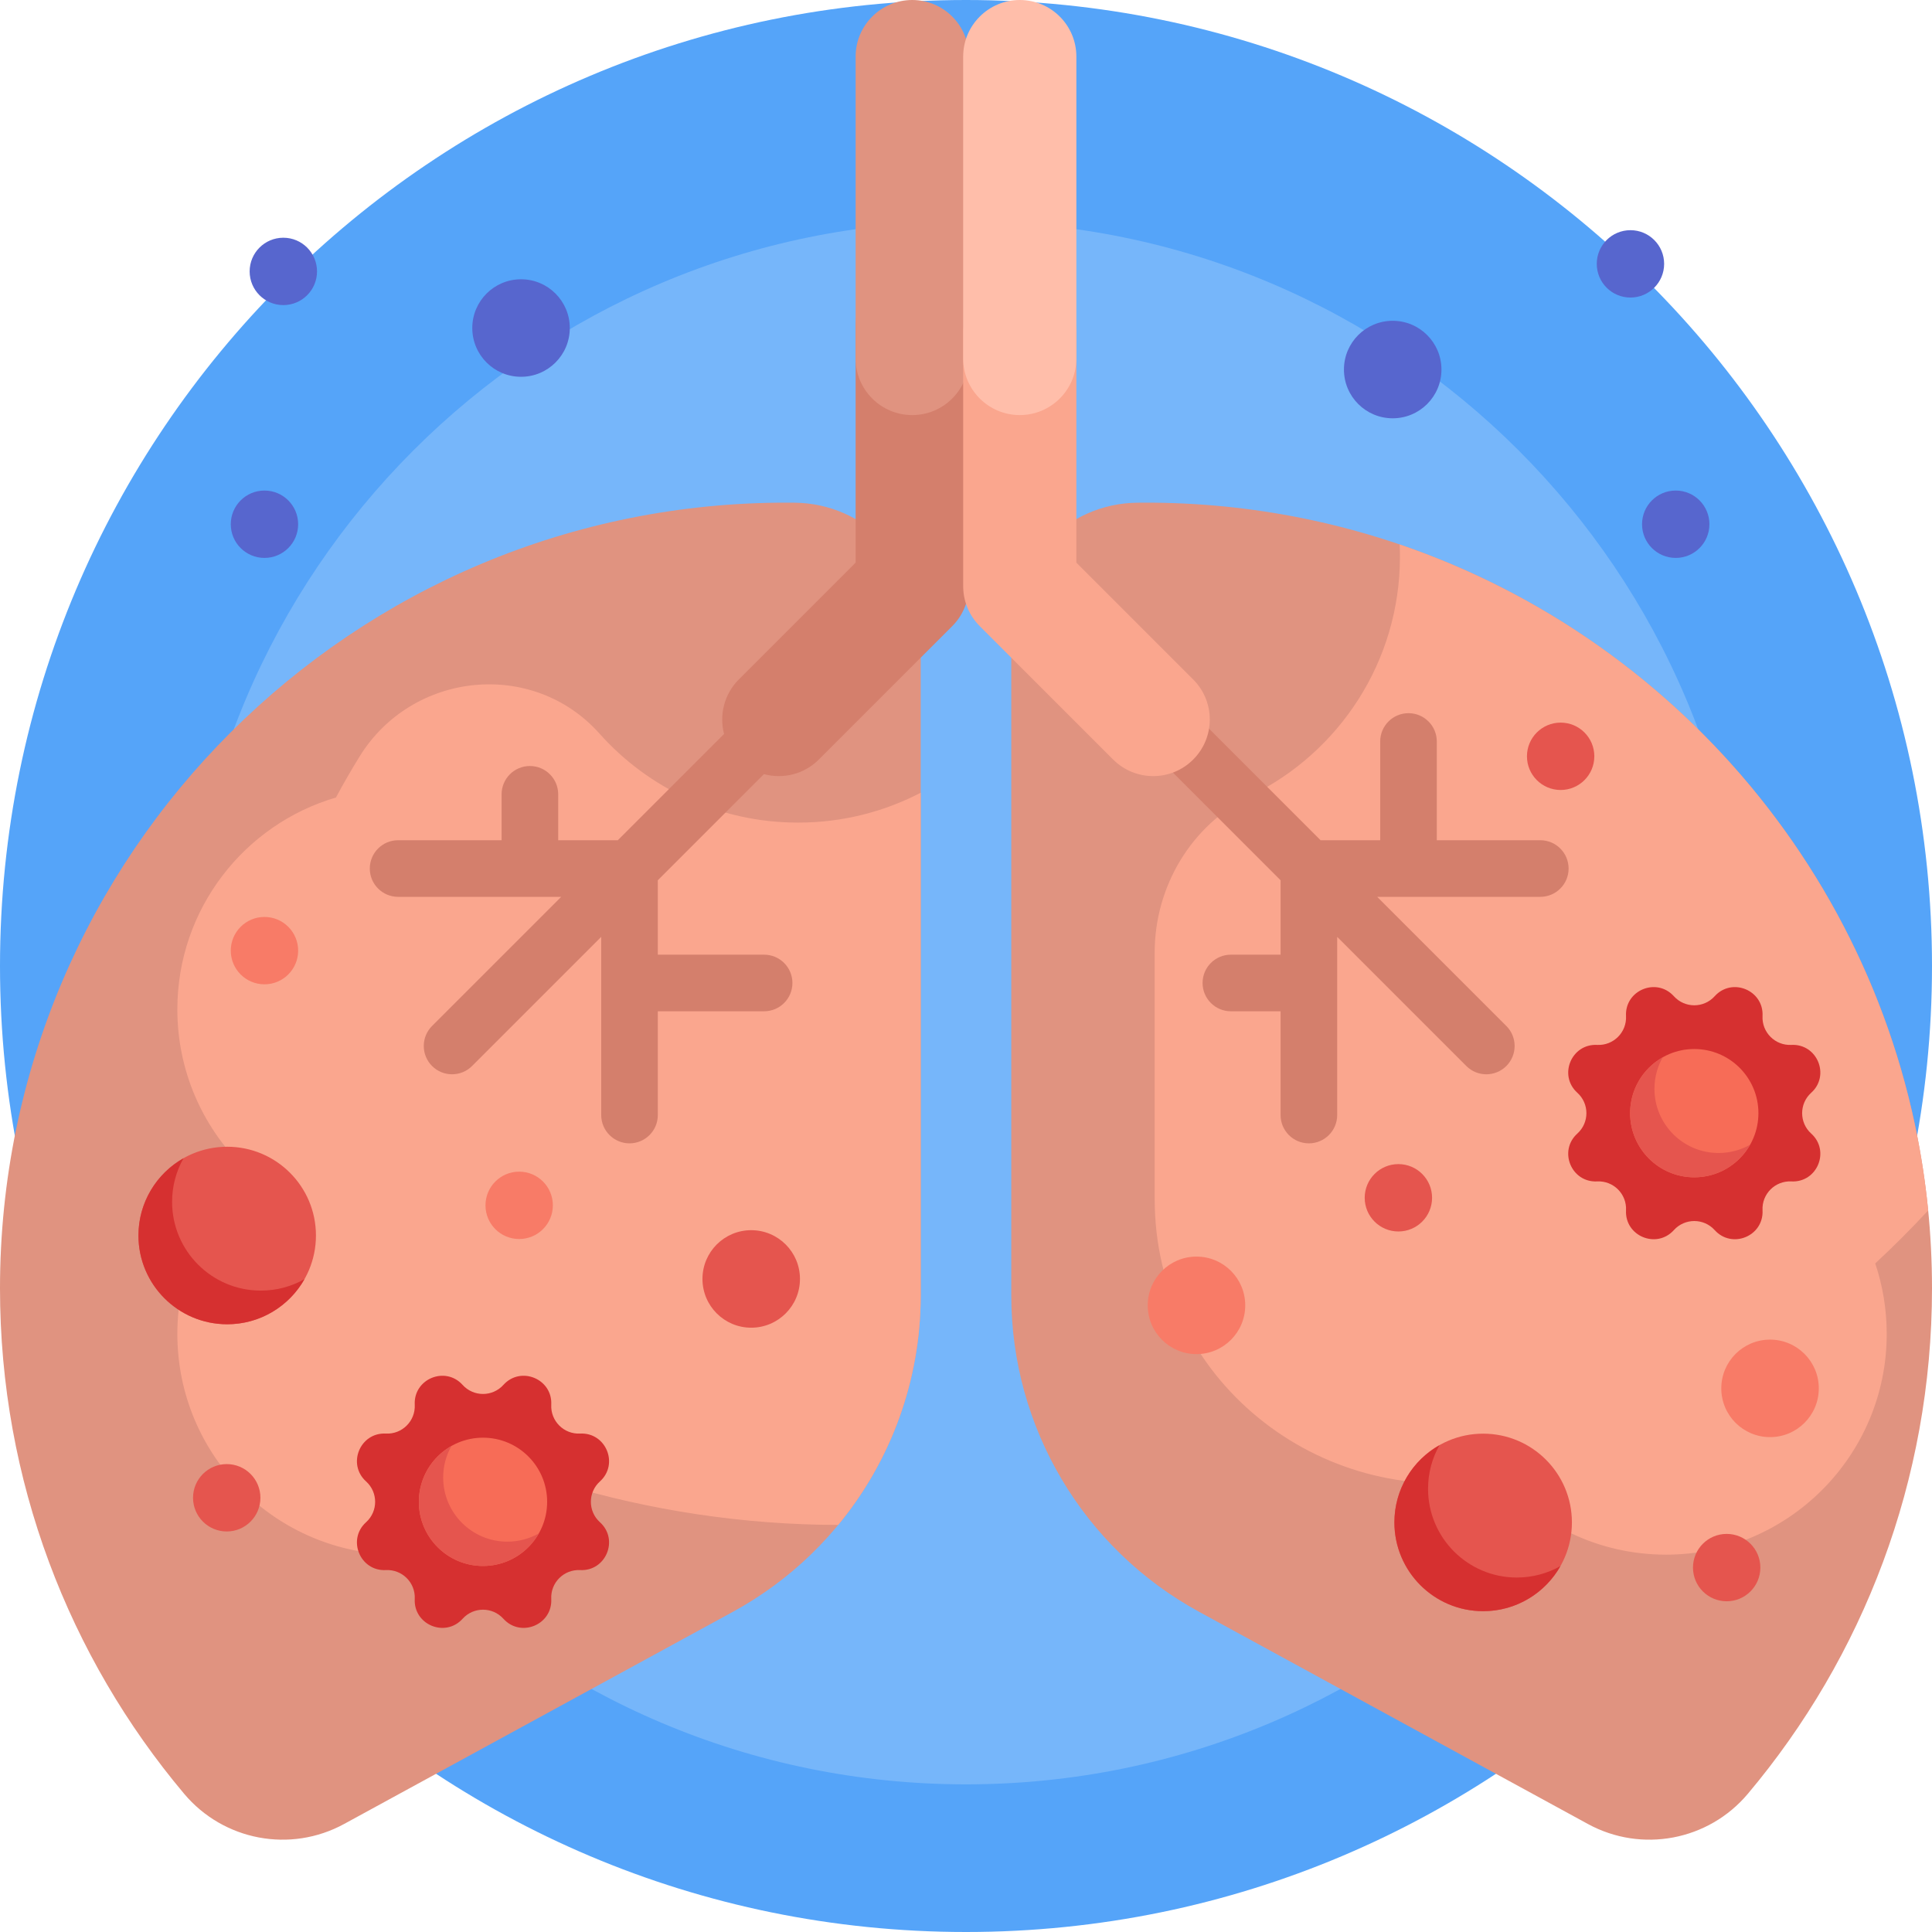 <svg id="Capa_1" enable-background="new 0 0 512 512" height="512" viewBox="0 0 512 512" width="512" xmlns="http://www.w3.org/2000/svg"><g><path d="m512 256c0 141.385-114.615 256-256 256s-256-114.615-256-256 114.615-256 256-256 256 114.615 256 256z" fill="#55a4f9"/><path d="m463.091 265.781c0 114.373-92.718 207.091-207.091 207.091s-207.091-92.717-207.091-207.091 92.718-207.091 207.091-207.091 207.091 92.718 207.091 207.091z" fill="#76b6fa"/><path d="m151 86.933c0 7.136-5.785 12.92-12.92 12.92s-12.92-5.784-12.92-12.92 5.784-12.92 12.92-12.92 12.92 5.784 12.92 12.92zm218.08-1.92c-7.135 0-12.92 5.784-12.92 12.92s5.784 12.92 12.92 12.92 12.92-5.784 12.92-12.92-5.785-12.92-12.92-12.92zm-298.994 44.987c-4.93 0-8.927 3.997-8.927 8.927s3.996 8.927 8.927 8.927c4.93 0 8.927-3.997 8.927-8.927s-3.997-8.927-8.927-8.927zm5-67c-4.93 0-8.927 3.997-8.927 8.927s3.996 8.927 8.927 8.927c4.93 0 8.927-3.997 8.927-8.927s-3.997-8.927-8.927-8.927zm369 67c-4.93 0-8.927 3.997-8.927 8.927s3.996 8.927 8.927 8.927c4.93 0 8.927-3.997 8.927-8.927s-3.997-8.927-8.927-8.927zm-3.073-60.073c0-4.93-3.997-8.927-8.927-8.927s-8.927 3.997-8.927 8.927 3.996 8.927 8.927 8.927c4.93-.001 8.927-3.997 8.927-8.927z" fill="#5766ce"/><path d="m244 167.249v176.058c0 34.94-19.082 67.091-49.752 83.829l-103.062 56.242c-14.228 7.765-31.947 4.406-42.381-7.999-30.457-36.207-48.805-82.937-48.805-133.953-.001-115.183 93.641-208.545 208.824-208.214.609.002 1.217.006 1.825.013 18.528.213 33.351 15.494 33.351 34.024zm59.176-34.037c-.609.002-1.217.006-1.825.013-18.528.213-33.351 15.494-33.351 34.024v176.058c0 34.94 19.082 67.091 49.752 83.829l103.062 56.242c14.228 7.765 31.947 4.406 42.381-7.999 30.457-36.207 48.805-82.937 48.805-133.953.001-115.183-93.641-208.544-208.824-208.214z" fill="#e09380"/><path d="m211.5 218c11.721 0 22.775-2.861 32.5-7.922v133.228c0 22.571-7.964 43.978-21.87 60.818-25.104-.05-49.9-3.814-73.608-10.985-10.689 11.597-26.007 18.861-43.022 18.861-32.309 0-58.5-26.191-58.5-58.5 0-16.201 6.586-30.864 17.226-41.457-.058-1.06-.093-2.124-.106-3.192-10.578-10.585-17.12-25.204-17.12-41.351 0-26.589 17.738-49.034 42.026-56.148 1.977-3.678 4.064-7.3 6.262-10.86 13.943-22.586 45.914-25.893 63.581-6.084 12.912 14.476 31.707 23.592 52.631 23.592zm299.487 102.773c-8.12-82.376-64.299-150.665-140.059-176.484.048 1.065.072 2.135.072 3.211 0 27.814-16.107 51.866-39.502 63.337-15.768 7.732-25.498 24.051-25.498 41.613v64.857c0 .871.012 1.74.035 2.607 1.302 47.649 45.896 80.777 91.06 71.673 10.729 12.496 26.642 20.413 44.405 20.413 32.309 0 58.5-26.191 58.5-58.5 0-6.532-1.071-12.815-3.046-18.681 4.856-4.5 9.538-9.186 14.033-14.046z" fill="#faa68e"/><path d="m415.697 230.172c0 4.142-3.358 7.5-7.5 7.5h-43.222l34.222 34.222c2.929 2.929 2.929 7.678 0 10.607s-7.678 2.929-10.607 0l-34.222-34.222v47.221c0 4.142-3.358 7.5-7.5 7.5s-7.5-3.358-7.5-7.5v-27.5h-13.171c-4.142 0-7.5-3.358-7.5-7.5s3.358-7.5 7.5-7.5h13.171v-19.358c0-.119.003-.238.009-.355l-39.18-39.18c-2.929-2.929-2.929-7.678 0-10.607s7.678-2.929 10.606 0l39.18 39.18c.118-.005.236-.009.355-.009h15.429v-26.171c0-4.142 3.358-7.5 7.5-7.5 4.142 0 7.5 3.358 7.5 7.5v26.171h27.429c4.143.001 7.501 3.358 7.501 7.501zm-173.947-158.819c-8.284 0-15 6.716-15 15v62.756l-30.962 30.962c-3.911 3.911-5.21 9.444-3.899 14.434l-28.175 28.176c-.118-.005-.236-.009-.355-.009h-15.429v-12.172c0-4.142-3.358-7.5-7.5-7.5s-7.5 3.358-7.5 7.5v12.171h-27.43c-4.142 0-7.5 3.358-7.5 7.5s3.358 7.5 7.5 7.5h43.222l-34.222 34.222c-2.929 2.929-2.929 7.678 0 10.607s7.678 2.929 10.606 0l34.222-34.222v47.222c0 4.142 3.358 7.5 7.5 7.5s7.5-3.358 7.5-7.5v-27.5h28.172c4.142 0 7.5-3.358 7.5-7.5s-3.358-7.5-7.5-7.5h-28.172v-19.358c0-.119-.003-.238-.009-.355l28.134-28.134c5.019 1.362 10.607.072 14.548-3.869l35.355-35.355c2.972-2.972 4.436-6.88 4.392-10.775 0-.051.001-.103.001-.154v-68.647c.001-8.284-6.715-15-14.999-15z" fill="#d47f6c"/><path d="m226.75 95v-80c0-8.284 6.716-15 15-15 8.284 0 15 6.716 15 15v80c0 8.284-6.716 15-15 15-8.284 0-15-6.716-15-15z" fill="#e09380"/><path d="m316.212 201.284c-5.858 5.858-15.355 5.858-21.213 0l-35.355-35.355c-2.972-2.972-4.436-6.88-4.392-10.775 0-.051-.001-.103-.001-.154v-66.647c0-8.284 6.716-15 15-15s15 6.716 15 15v60.756l30.962 30.962c5.857 5.858 5.857 15.355-.001 21.213z" fill="#faa68e"/><path d="m270.25 110c-8.284 0-15-6.716-15-15v-80c0-8.284 6.716-15 15-15 8.284 0 15 6.716 15 15v80c0 8.284-6.716 15-15 15z" fill="#ffbeaa"/><path d="m158.989 403.407c5.088 4.593 1.593 13.032-5.253 12.682-4.311-.22-7.867 3.336-7.646 7.647.35 6.846-8.089 10.341-12.682 5.253-2.893-3.204-7.921-3.204-10.814 0-4.594 5.088-13.032 1.593-12.682-5.253.22-4.311-3.335-7.867-7.646-7.647-6.846.35-10.341-8.089-5.253-12.682 3.204-2.893 3.204-7.921 0-10.814-5.088-4.593-1.593-13.032 5.253-12.682 4.311.22 7.867-3.336 7.646-7.647-.35-6.846 8.089-10.341 12.682-5.253 2.893 3.204 7.921 3.204 10.814 0 4.594-5.088 13.032-1.593 12.682 5.253-.22 4.311 3.335 7.867 7.646 7.647 6.846-.35 10.341 8.089 5.253 12.682-3.204 2.893-3.204 7.921 0 10.814zm321-103c-3.204-2.893-3.204-7.921 0-10.814 5.088-4.593 1.593-13.032-5.253-12.682-4.311.22-7.867-3.336-7.646-7.647.35-6.846-8.089-10.341-12.682-5.253-2.893 3.204-7.921 3.204-10.814 0-4.594-5.088-13.032-1.593-12.682 5.253.22 4.311-3.335 7.867-7.646 7.647-6.846-.35-10.341 8.089-5.253 12.682 3.204 2.893 3.204 7.921 0 10.814-5.088 4.593-1.593 13.032 5.253 12.682 4.311-.22 7.867 3.336 7.646 7.647-.35 6.846 8.089 10.341 12.682 5.253 2.893-3.204 7.921-3.204 10.814 0 4.594 5.088 13.032 1.593 12.682-5.253-.22-4.311 3.335-7.867 7.646-7.647 6.846.35 10.341-8.089 5.253-12.682z" fill="#d63030"/><path d="m145 398c0 9.389-7.611 17-17 17s-17-7.611-17-17 7.611-17 17-17 17 7.611 17 17zm304-120c-9.389 0-17 7.611-17 17s7.611 17 17 17 17-7.611 17-17-7.611-17-17-17z" fill="#f76c57"/><path d="m134.445 408.555c3.039 0 5.892-.797 8.36-2.194-2.918 5.157-8.455 8.639-14.805 8.639-9.389 0-17-7.611-17-17 0-6.35 3.481-11.887 8.64-14.806-1.397 2.469-2.195 5.321-2.195 8.36 0 9.389 7.612 17.001 17 17.001zm321-103c-9.389 0-17-7.611-17-17 0-3.039.798-5.892 2.195-8.36-5.159 2.918-8.64 8.455-8.64 14.805 0 9.389 7.611 17 17 17 6.35 0 11.887-3.482 14.806-8.64-2.469 1.397-5.322 2.195-8.361 2.195zm-371.715 21.865c0 12.991-10.531 23.522-23.521 23.522-12.991 0-23.521-10.531-23.521-23.522s10.531-23.522 23.521-23.522 23.521 10.531 23.521 23.522zm309.321 52.516c-12.99 0-23.521 10.531-23.521 23.522s10.531 23.522 23.521 23.522 23.522-10.531 23.522-23.522-10.532-23.522-23.522-23.522z" fill="#e5554e"/><path d="m69.126 342.023c4.205 0 8.152-1.103 11.567-3.036-4.039 7.137-11.699 11.954-20.485 11.954-12.991 0-23.521-10.531-23.521-23.522 0-8.786 4.817-16.447 11.954-20.485-1.933 3.416-3.036 7.363-3.036 11.567 0 12.991 10.531 23.522 23.521 23.522zm332.843 76.038c-12.991 0-23.522-10.531-23.522-23.522 0-4.205 1.103-8.152 3.036-11.567-7.137 4.039-11.954 11.7-11.954 20.485 0 12.991 10.531 23.522 23.521 23.522 8.786 0 16.447-4.817 20.485-11.954-3.415 1.933-7.362 3.036-11.566 3.036z" fill="#d63030"/><path d="m212 338.933c0 7.136-5.785 12.92-12.92 12.92s-12.92-5.784-12.92-12.92 5.784-12.92 12.92-12.92 12.92 5.784 12.92 12.92zm-151.914 49.067c-4.93 0-8.927 3.997-8.927 8.927s3.996 8.927 8.927 8.927c4.93 0 8.927-3.997 8.927-8.927s-3.997-8.927-8.927-8.927zm310.5-79.5c-4.93 0-8.927 3.997-8.927 8.927s3.996 8.927 8.927 8.927c4.93 0 8.927-3.997 8.927-8.927s-3.997-8.927-8.927-8.927zm43-117c-4.93 0-8.927 3.997-8.927 8.927s3.996 8.927 8.927 8.927c4.93 0 8.927-3.997 8.927-8.927s-3.997-8.927-8.927-8.927zm44 215c-4.93 0-8.927 3.997-8.927 8.927s3.996 8.927 8.927 8.927c4.93 0 8.927-3.997 8.927-8.927s-3.997-8.927-8.927-8.927z" fill="#e5554e"/><path d="m330 345.933c0 7.136-5.785 12.92-12.92 12.92s-12.92-5.784-12.92-12.92 5.784-12.92 12.92-12.92 12.92 5.784 12.92 12.92zm139.08 9.08c-7.135 0-12.92 5.784-12.92 12.92s5.784 12.92 12.92 12.92 12.92-5.784 12.92-12.92-5.785-12.92-12.92-12.92zm-331.494-44.513c-4.93 0-8.927 3.997-8.927 8.927s3.996 8.927 8.927 8.927c4.93 0 8.927-3.997 8.927-8.927s-3.997-8.927-8.927-8.927zm-67.5-67.5c-4.93 0-8.927 3.997-8.927 8.927s3.996 8.927 8.927 8.927c4.93 0 8.927-3.997 8.927-8.927s-3.997-8.927-8.927-8.927z" fill="#f87b67"/></g></svg>